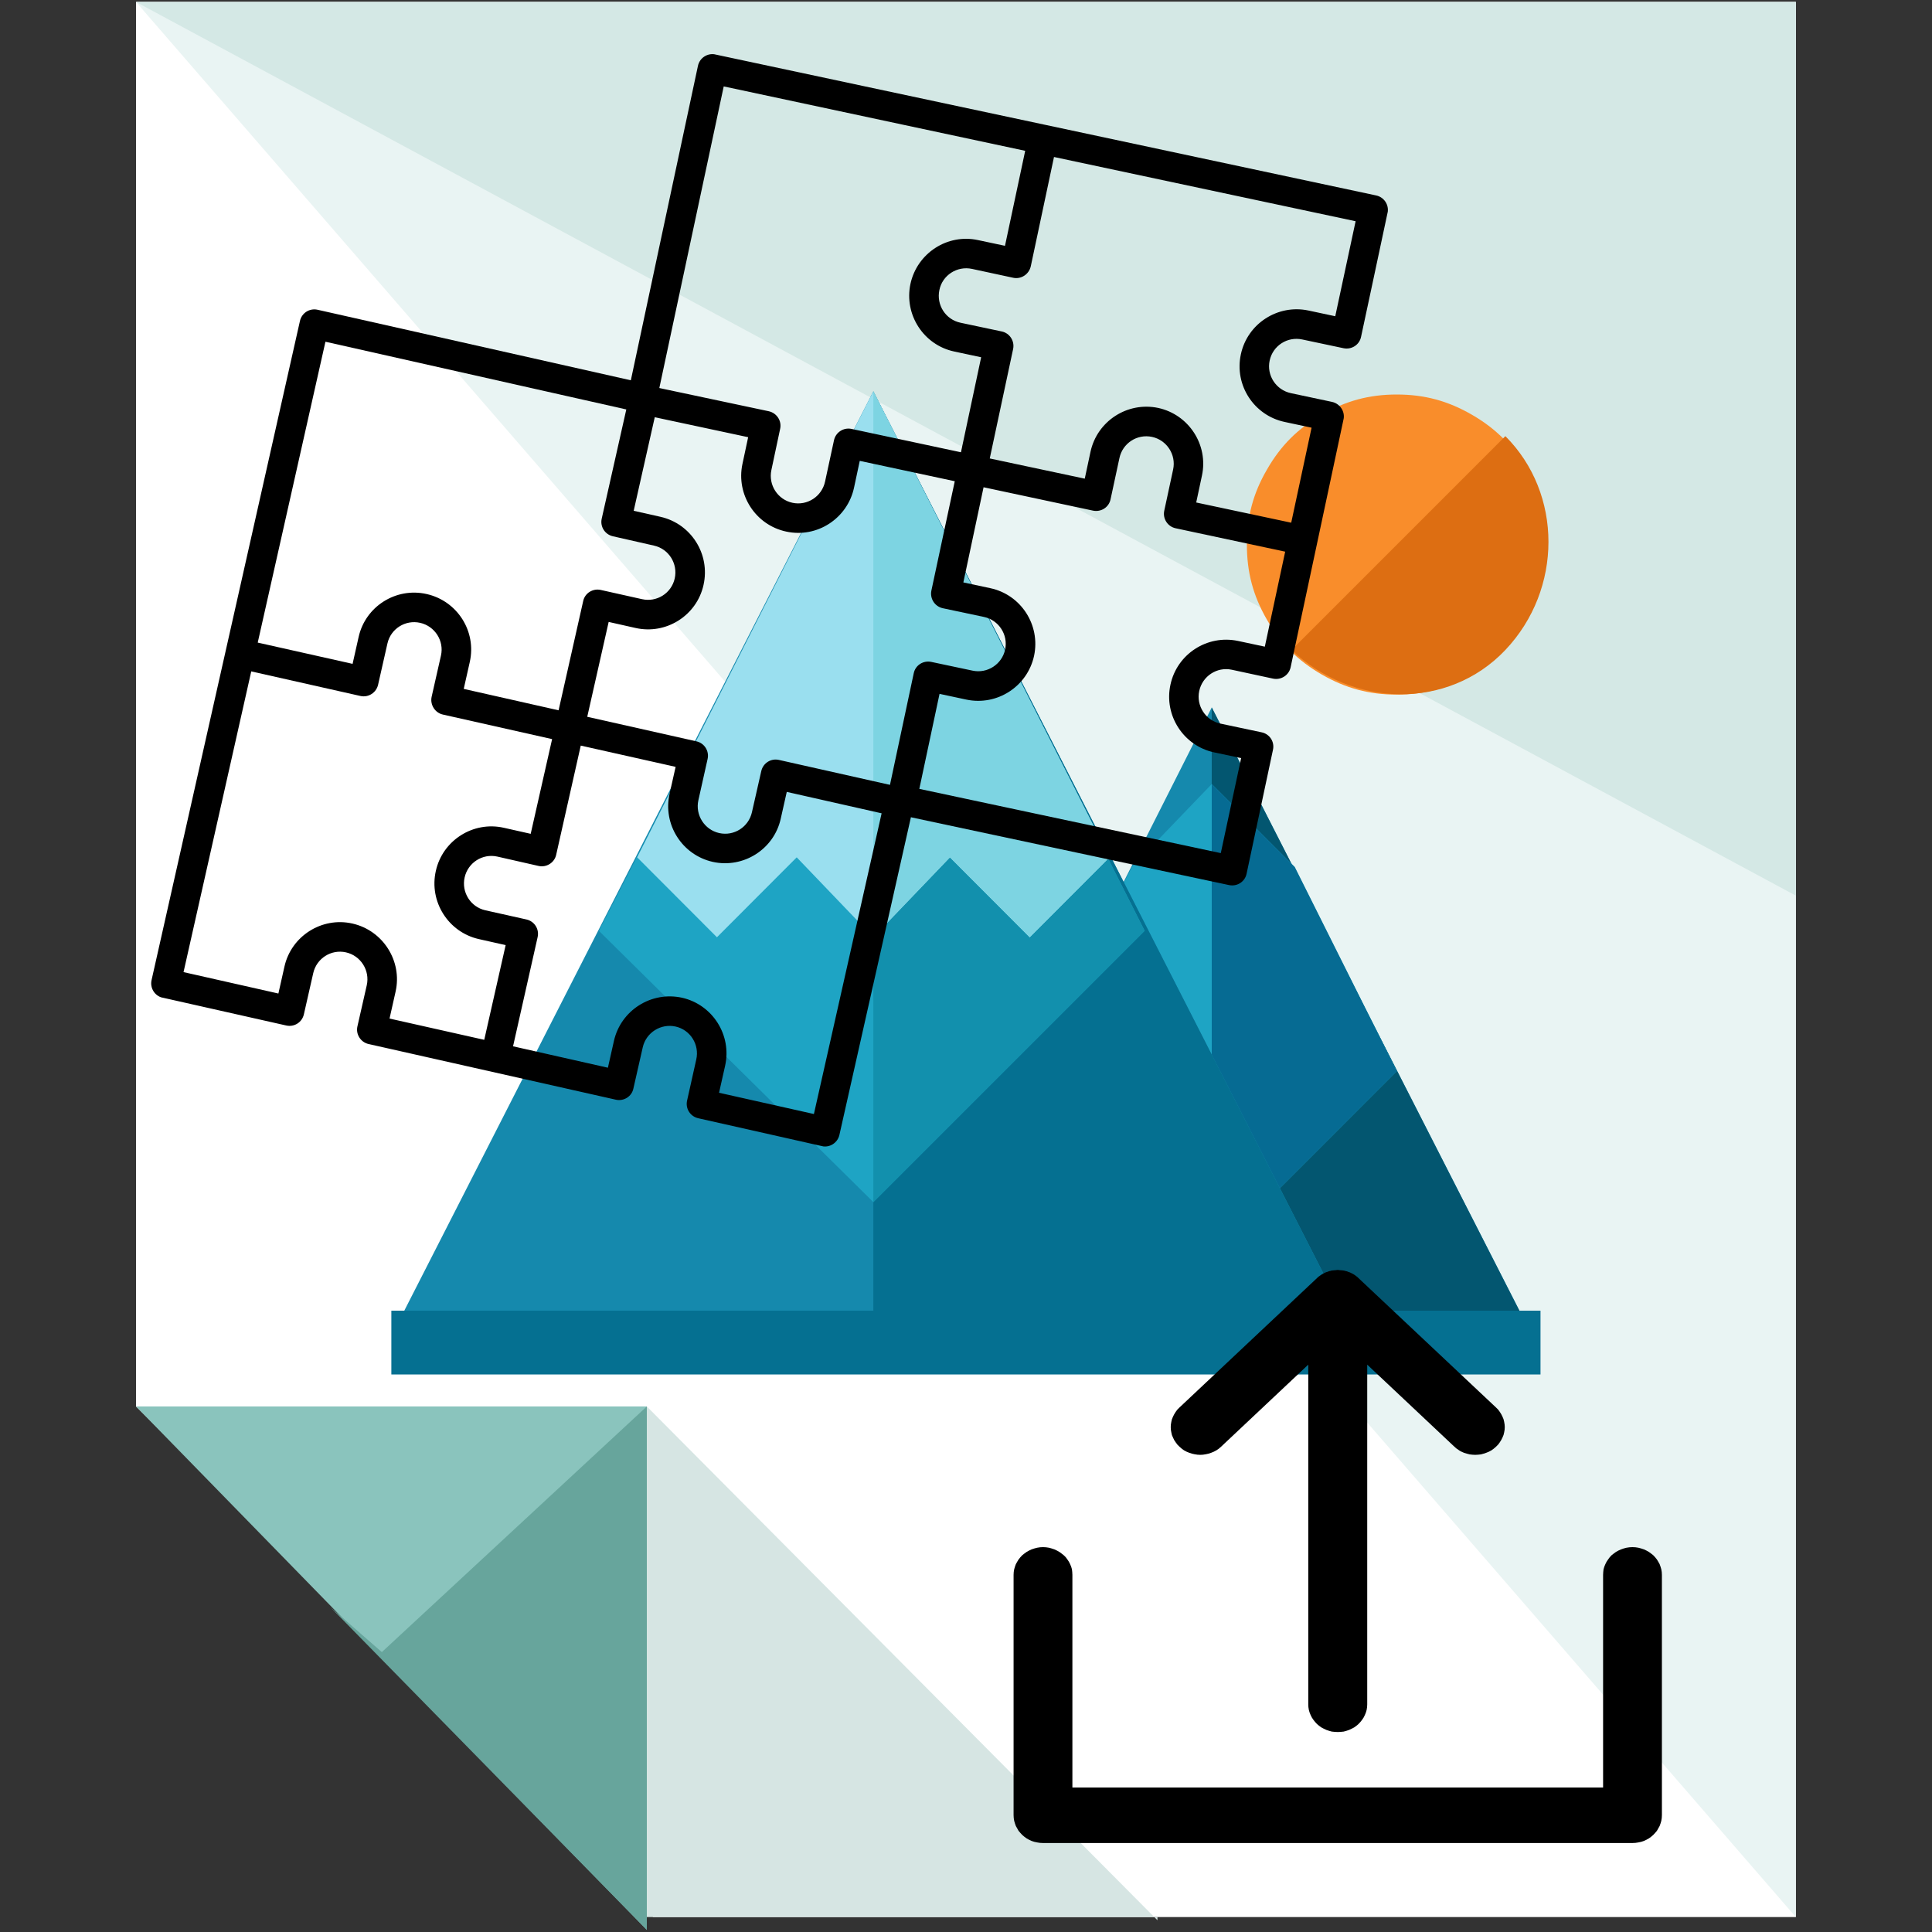 <?xml version="1.0" encoding="UTF-8"?>
<!DOCTYPE svg PUBLIC "-//W3C//DTD SVG 1.1//EN" "http://www.w3.org/Graphics/SVG/1.1/DTD/svg11.dtd">
<svg version="1.2" width="128.11mm" height="128.11mm" viewBox="0 0 12811 12811" preserveAspectRatio="xMidYMid" fill-rule="evenodd" stroke-width="28.222" stroke-linejoin="round" xmlns="http://www.w3.org/2000/svg" xmlns:ooo="http://xml.openoffice.org/svg/export" xmlns:xlink="http://www.w3.org/1999/xlink" xmlns:presentation="http://sun.com/xmlns/staroffice/presentation" xmlns:smil="http://www.w3.org/2001/SMIL20/" xmlns:anim="urn:oasis:names:tc:opendocument:xmlns:animation:1.0" xml:space="preserve">
 <rect x="0" y="0" width="12811" height="12811" fill="#333333" stroke="none"/>
 <defs class="ClipPathGroup">
  <clipPath id="presentation_clip_path" clipPathUnits="userSpaceOnUse">
   <rect x="0" y="0" width="12811" height="12811"/>
  </clipPath>
  <clipPath id="presentation_clip_path_shrink" clipPathUnits="userSpaceOnUse">
   <rect x="12" y="12" width="12786" height="12786"/>
  </clipPath>
 </defs>
 <defs class="TextShapeIndex">
  <g ooo:slide="id1" ooo:id-list="id3 id4 id5 id6 id7"/>
 </defs>
 <defs class="EmbeddedBulletChars">
  <g id="bullet-char-template-57356" transform="scale(0,-0)">
   <path d="M 580,1141 L 1163,571 580,0 -4,571 580,1141 Z"/>
  </g>
  <g id="bullet-char-template-57354" transform="scale(0,-0)">
   <path d="M 8,1128 L 1137,1128 1137,0 8,0 8,1128 Z"/>
  </g>
  <g id="bullet-char-template-10146" transform="scale(0,-0)">
   <path d="M 174,0 L 602,739 174,1481 1456,739 174,0 Z M 1358,739 L 309,1346 659,739 1358,739 Z"/>
  </g>
  <g id="bullet-char-template-10132" transform="scale(0,-0)">
   <path d="M 2015,739 L 1276,0 717,0 1260,543 174,543 174,936 1260,936 717,1481 1274,1481 2015,739 Z"/>
  </g>
  <g id="bullet-char-template-10007" transform="scale(0,-0)">
   <path d="M 0,-2 C -7,14 -16,27 -25,37 L 356,567 C 262,823 215,952 215,954 215,979 228,992 255,992 264,992 276,990 289,987 310,991 331,999 354,1012 L 381,999 492,748 772,1049 836,1024 860,1049 C 881,1039 901,1025 922,1006 886,937 835,863 770,784 769,783 710,716 594,584 L 774,223 C 774,196 753,168 711,139 L 727,119 C 717,90 699,76 672,76 641,76 570,178 457,381 L 164,-76 C 142,-110 111,-127 72,-127 30,-127 9,-110 8,-76 1,-67 -2,-52 -2,-32 -2,-23 -1,-13 0,-2 Z"/>
  </g>
  <g id="bullet-char-template-10004" transform="scale(0,-0)">
   <path d="M 285,-33 C 182,-33 111,30 74,156 52,228 41,333 41,471 41,549 55,616 82,672 116,743 169,778 240,778 293,778 328,747 346,684 L 369,508 C 377,444 397,411 428,410 L 1163,1116 C 1174,1127 1196,1133 1229,1133 1271,1133 1292,1118 1292,1087 L 1292,965 C 1292,929 1282,901 1262,881 L 442,47 C 390,-6 338,-33 285,-33 Z"/>
  </g>
  <g id="bullet-char-template-9679" transform="scale(0,-0)">
   <path d="M 813,0 C 632,0 489,54 383,161 276,268 223,411 223,592 223,773 276,916 383,1023 489,1130 632,1184 813,1184 992,1184 1136,1130 1245,1023 1353,916 1407,772 1407,592 1407,412 1353,268 1245,161 1136,54 992,0 813,0 Z"/>
  </g>
  <g id="bullet-char-template-8226" transform="scale(0,-0)">
   <path d="M 346,457 C 273,457 209,483 155,535 101,586 74,649 74,723 74,796 101,859 155,911 209,963 273,989 346,989 419,989 480,963 531,910 582,859 608,796 608,723 608,648 583,586 532,535 482,483 420,457 346,457 Z"/>
  </g>
  <g id="bullet-char-template-8211" transform="scale(0,-0)">
   <path d="M -4,459 L 1135,459 1135,606 -4,606 -4,459 Z"/>
  </g>
  <g id="bullet-char-template-61548" transform="scale(0,-0)">
   <path d="M 173,740 C 173,903 231,1043 346,1159 462,1274 601,1332 765,1332 928,1332 1067,1274 1183,1159 1299,1043 1357,903 1357,740 1357,577 1299,437 1183,322 1067,206 928,148 765,148 601,148 462,206 346,322 231,437 173,577 173,740 Z"/>
  </g>
 </defs>
 <defs class="TextEmbeddedBitmaps"/>
 <g>
  <g id="id2" class="Master_Slide">
   <g id="bg-id2" class="Background"/>
   <g id="bo-id2" class="BackgroundObjects"/>
  </g>
 </g>
 <g class="SlideGroup">
  <g>
   <g id="container-id1">
    <g id="id1" class="Slide" clip-path="url(#presentation_clip_path)">
     <g class="Page">
      <g class="Graphic">
       <g id="id3">
        <rect class="BoundingBox" stroke="none" fill="none" x="0" y="0" width="12811" height="12811"/>
        <path fill="rgb(255,255,255)" stroke="none" d="M 902,13 L 902,9326 4331,12712 11908,12712 11908,13 902,13 Z"/>
        <path fill="rgb(233,244,243)" stroke="none" d="M 11908,12712 L 11908,13 902,13 Z"/>
        <path fill="rgb(212,232,229)" stroke="none" d="M 11908,5939 L 11908,13 902,13 Z"/>
        <path fill="rgb(214,229,227)" stroke="none" d="M 7675,12733 L 7654,12712 7675,12712 7675,12733 Z M 4289,9326 L 4289,12712 7654,12712 4289,9326 Z"/>
        <path fill="rgb(138,196,189)" stroke="none" d="M 902,9326 L 4289,12797 4289,9326 902,9326 Z"/>
        <path fill="rgb(103,165,156)" stroke="none" d="M 2193,10659 L 4289,12797 4289,9326 2532,10955 2193,10659 Z"/>
        <path fill="rgb(21,137,173)" stroke="none" d="M 10194,8924 L 8035,9093 5897,8924 8035,4691 10194,8924 Z"/>
        <path fill="rgb(3,86,112)" stroke="none" d="M 8035,4691 L 10194,8924 8035,9093 Z"/>
        <path fill="rgb(30,164,196)" stroke="none" d="M 8035,8331 L 9262,7103 8585,5749 8035,5199 7506,5749 6807,7103 8035,8331 Z"/>
        <path fill="rgb(6,107,147)" stroke="none" d="M 8035,8331 L 9262,7103 8585,5749 8035,5199 Z"/>
        <path fill="rgb(21,137,173)" stroke="none" d="M 8966,8818 L 5791,9093 2616,8818 5791,2595 8966,8818 Z"/>
        <path fill="rgb(5,112,145)" stroke="none" d="M 5791,2595 L 8966,8818 5791,9093 Z"/>
        <path fill="rgb(30,164,196)" stroke="none" d="M 5791,7971 L 7590,6172 6574,4162 5791,3357 5008,4162 3971,6172 5791,7971 Z"/>
        <path fill="rgb(18,144,173)" stroke="none" d="M 5791,7971 L 7590,6172 6574,4162 5791,3357 Z"/>
        <path fill="rgb(154,223,239)" stroke="none" d="M 6299,5685 L 6828,6215 7357,5685 5791,2595 4225,5685 4754,6215 5283,5685 5791,6215 6299,5685 Z"/>
        <path fill="rgb(125,212,226)" stroke="none" d="M 5791,6215 L 6299,5685 6828,6215 7357,5685 5791,2595 Z"/>
        <path fill="rgb(5,112,145)" stroke="none" d="M 6405,9114 L 2595,9114 2595,8691 10215,8691 10215,9114 6405,9114 Z"/>
        <path fill="rgb(249,141,43)" stroke="none" d="M 10257,3611 C 10257,3794 10215,3950 10124,4109 10032,4267 9918,4381 9760,4473 9601,4564 9445,4606 9262,4606 9079,4606 8923,4564 8765,4473 8606,4381 8492,4267 8401,4109 8309,3950 8268,3794 8268,3611 8268,3428 8309,3272 8401,3114 8492,2955 8606,2841 8765,2750 8923,2658 9079,2616 9262,2616 9445,2616 9601,2658 9760,2750 9918,2841 10032,2955 10124,3114 10215,3272 10257,3428 10257,3611 L 10257,3611 Z"/>
        <path fill="rgb(221,110,18)" stroke="none" d="M 9982,2892 C 10363,3273 10363,3908 9982,4310 9601,4712 8966,4691 8564,4310 Z"/>
       </g>
      </g>
      <g class="Group">
       <g class="com.sun.star.drawing.PolyPolygonShape">
        <g id="id4">
         <rect class="BoundingBox" stroke="none" fill="none" x="7763" y="8420" width="2216" height="3067"/>
         <path fill="rgb(0,0,0)" stroke="none" d="M 9920,9333 L 9008,8475 9005,8472 9002,8469 8998,8466 8996,8464 8994,8463 8993,8462 8993,8462 8991,8461 8989,8459 8989,8459 8988,8458 8979,8452 8971,8447 8970,8447 8969,8446 8968,8446 8967,8445 8965,8444 8963,8443 8962,8443 8961,8442 8958,8441 8956,8440 8955,8439 8954,8439 8953,8438 8952,8438 8950,8437 8948,8436 8947,8436 8946,8435 8943,8435 8942,8434 8941,8434 8940,8434 8939,8433 8938,8433 8937,8432 8927,8429 8923,8428 8921,8428 8918,8427 8916,8426 8913,8426 8912,8425 8911,8425 8910,8425 8909,8425 8906,8425 8904,8424 8902,8424 8901,8424 8900,8424 8898,8424 8897,8423 8896,8423 8895,8423 8894,8423 8892,8423 8890,8423 8880,8422 8875,8421 8871,8421 8866,8421 8861,8422 8851,8423 8849,8423 8847,8423 8846,8423 8845,8423 8844,8423 8843,8424 8841,8424 8840,8424 8839,8424 8837,8424 8835,8425 8832,8425 8831,8425 8830,8425 8829,8425 8828,8426 8825,8426 8823,8427 8820,8428 8818,8428 8814,8429 8812,8430 8809,8431 8805,8432 8803,8433 8801,8434 8800,8434 8798,8435 8795,8435 8794,8436 8793,8436 8791,8437 8789,8438 8788,8438 8787,8439 8786,8439 8785,8440 8783,8441 8780,8442 8779,8442 8778,8443 8774,8445 8773,8446 8772,8447 8771,8447 8769,8448 8766,8450 8762,8452 8761,8453 8760,8454 8758,8455 8756,8457 8755,8457 8754,8458 8752,8459 8750,8461 8748,8462 8748,8462 8747,8463 8745,8464 8743,8466 8739,8469 8736,8472 8733,8475 8733,8475 7821,9333 7807,9347 7796,9362 7786,9378 7778,9394 7771,9411 7767,9428 7764,9446 7763,9463 7764,9481 7767,9498 7771,9516 7778,9532 7786,9549 7796,9564 7807,9579 7821,9593 7836,9606 7851,9617 7868,9626 7885,9633 7903,9639 7921,9643 7940,9646 7959,9647 7977,9646 7996,9643 8014,9639 8032,9633 8049,9626 8066,9617 8082,9606 8097,9593 8675,9049 8675,11302 8676,11320 8679,11339 8684,11356 8691,11373 8699,11389 8709,11404 8720,11418 8733,11432 8746,11443 8761,11454 8778,11463 8795,11471 8813,11477 8831,11482 8851,11484 8871,11485 8890,11484 8910,11482 8928,11477 8946,11471 8963,11463 8980,11454 8995,11443 9008,11432 9021,11418 9032,11404 9042,11389 9050,11373 9057,11356 9062,11339 9065,11320 9066,11302 9066,9049 9644,9593 9652,9600 9659,9606 9667,9611 9675,9617 9683,9622 9691,9626 9700,9630 9709,9634 9726,9639 9745,9644 9763,9646 9782,9647 9801,9646 9820,9644 9838,9639 9856,9633 9873,9626 9890,9617 9905,9606 9920,9593 9934,9579 9945,9564 9955,9548 9963,9532 9970,9515 9974,9498 9977,9481 9978,9463 9977,9446 9974,9428 9970,9411 9963,9394 9955,9378 9945,9362 9934,9347 9920,9333 Z"/>
        </g>
       </g>
       <g class="com.sun.star.drawing.PolyPolygonShape">
        <g id="id5">
         <rect class="BoundingBox" stroke="none" fill="none" x="6720" y="10259" width="4302" height="1964"/>
         <path fill="rgb(0,0,0)" stroke="none" d="M 10825,10259 L 10805,10260 10785,10263 10766,10268 10749,10274 10731,10282 10715,10291 10700,10302 10686,10313 10674,10326 10663,10341 10653,10356 10645,10372 10638,10389 10633,10406 10631,10424 10630,10443 10630,11853 7111,11853 7111,10443 7110,10424 7108,10406 7103,10389 7096,10372 7088,10356 7078,10341 7067,10326 7054,10313 7040,10302 7025,10291 7009,10282 6992,10274 6974,10268 6956,10263 6936,10260 6916,10259 6896,10260 6877,10263 6858,10268 6840,10274 6823,10282 6807,10291 6792,10302 6778,10313 6766,10326 6754,10341 6745,10356 6736,10372 6730,10389 6725,10406 6722,10424 6721,10443 6721,12036 6722,12055 6725,12074 6730,12091 6736,12108 6745,12124 6754,12140 6766,12154 6778,12167 6792,12179 6807,12190 6823,12199 6840,12207 6858,12213 6877,12217 6896,12220 6916,12221 10825,12221 10845,12220 10864,12217 10883,12213 10901,12207 10918,12199 10934,12190 10949,12179 10963,12167 10975,12154 10987,12140 10996,12124 11005,12108 11011,12091 11016,12074 11019,12055 11020,12036 11020,10443 11019,10424 11016,10406 11011,10389 11005,10372 10996,10356 10987,10341 10975,10326 10963,10313 10949,10302 10934,10291 10918,10282 10901,10274 10883,10268 10864,10263 10845,10260 10825,10259 Z"/>
        </g>
       </g>
      </g>
      <g class="Group">
       <g class="Graphic">
        <g id="id6">
         <rect class="BoundingBox" stroke="none" fill="none" x="983" y="2032" width="5590" height="5591"/>
         <defs>
          <clipPath id="clip_path_1" clipPathUnits="userSpaceOnUse">
           <path d="M 983,6594 L 2010,2032 6572,3059 5545,7621 983,6594 Z"/>
          </clipPath>
         </defs>
         <g clip-path="url(#clip_path_1)">
          <path fill="rgb(0,0,0)" stroke="none" d="M 1989,2128 L 1005,6499 C 993,6551 1026,6604 1078,6616 L 1898,6800 C 1951,6812 2003,6779 2015,6726 L 2077,6453 C 2099,6355 2196,6293 2294,6315 2392,6337 2454,6435 2432,6533 L 2370,6806 C 2358,6859 2392,6911 2444,6923 L 4083,7292 C 4136,7304 4189,7271 4200,7218 L 4262,6945 C 4284,6847 4382,6785 4480,6807 4578,6829 4639,6927 4617,7025 L 4556,7298 C 4544,7351 4577,7403 4630,7415 L 5449,7600 C 5502,7612 5554,7578 5566,7526 L 6058,5340 C 6070,5288 6037,5235 5984,5223 L 5165,5039 C 5112,5027 5060,5060 5048,5113 L 4986,5386 C 4964,5484 4867,5546 4769,5524 4671,5502 4609,5404 4631,5306 L 4692,5033 C 4704,4980 4671,4928 4619,4916 L 3894,4753 4036,4124 4214,4164 C 4417,4210 4620,4082 4665,3879 4711,3675 4583,3473 4380,3427 L 4202,3387 4365,2663 C 4377,2610 4344,2558 4291,2546 L 2106,2054 C 2053,2042 2001,2075 1989,2128 L 1989,2128 Z M 4480,5085 L 4440,5263 C 4394,5466 4522,5669 4726,5715 4929,5760 5132,5632 5177,5429 L 5217,5251 5846,5393 5397,7387 4768,7246 4808,7068 C 4854,6865 4726,6662 4523,6616 4319,6571 4117,6699 4071,6902 L 4031,7080 3402,6938 3565,6214 C 3577,6161 3544,6109 3491,6097 L 3218,6036 C 3120,6014 3059,5916 3081,5818 3103,5720 3200,5658 3298,5680 L 3571,5742 C 3624,5754 3677,5720 3688,5668 L 3851,4944 4480,5085 4480,5085 Z M 2862,4621 C 2851,4673 2884,4726 2936,4738 L 3661,4901 3519,5529 3341,5489 C 3138,5443 2935,5572 2890,5775 2844,5978 2972,6181 3175,6227 L 3353,6267 3211,6895 2583,6754 2623,6576 C 2669,6373 2540,6170 2337,6124 2134,6078 1931,6207 1886,6410 L 1846,6588 1217,6446 1666,4452 2390,4615 C 2443,4627 2495,4593 2507,4541 L 2569,4267 C 2591,4169 2688,4108 2786,4130 2884,4152 2946,4250 2924,4347 L 2862,4621 2862,4621 Z M 4153,2715 L 3990,3439 C 3978,3492 4011,3544 4064,3556 L 4337,3618 C 4435,3640 4496,3738 4474,3836 4452,3934 4355,3995 4257,3973 L 3984,3912 C 3931,3900 3878,3933 3867,3986 L 3704,4710 3075,4568 3115,4390 C 3161,4187 3033,3985 2829,3939 2626,3893 2423,4021 2378,4224 L 2338,4402 1709,4261 2158,2266 4153,2715 4153,2715 Z"/>
         </g>
        </g>
       </g>
       <g class="Graphic">
        <g id="id7">
         <rect class="BoundingBox" stroke="none" fill="none" x="3672" y="341" width="5551" height="5550"/>
         <defs>
          <clipPath id="clip_path_2" clipPathUnits="userSpaceOnUse">
           <path d="M 9221,1316 L 4648,341 3673,4914 8246,5890 9221,1316 Z"/>
          </clipPath>
         </defs>
         <g clip-path="url(#clip_path_2)">
          <path fill="rgb(0,0,0)" stroke="none" d="M 4744,361 L 9125,1296 C 9178,1307 9212,1359 9201,1412 L 9025,2234 C 9014,2287 8962,2320 8909,2309 L 8635,2251 C 8537,2230 8440,2292 8419,2391 8398,2489 8461,2586 8560,2607 L 8833,2665 C 8886,2677 8920,2729 8909,2781 L 8558,4425 C 8547,4477 8495,4511 8442,4500 L 8168,4441 C 8070,4420 7973,4483 7952,4582 7931,4680 7994,4777 8092,4798 L 8366,4856 C 8419,4867 8453,4919 8441,4972 L 8266,5794 C 8255,5847 8203,5880 8150,5869 L 5959,5402 C 5906,5391 5873,5339 5884,5286 L 6059,4464 C 6070,4411 6122,4378 6175,4389 L 6449,4447 C 6547,4468 6644,4405 6665,4307 6686,4209 6623,4112 6525,4091 L 6251,4033 C 6198,4021 6165,3969 6176,3916 L 6331,3191 5701,3056 5663,3234 C 5619,3438 5418,3569 5214,3525 5010,3482 4880,3280 4923,3077 L 4961,2899 4236,2744 C 4183,2732 4149,2680 4160,2628 L 4628,437 C 4639,384 4691,350 4744,361 L 4744,361 Z M 6388,3862 L 6566,3900 C 6770,3943 6900,4144 6857,4348 6813,4552 6612,4682 6408,4639 L 6230,4601 6096,5231 8095,5657 8230,5027 8051,4989 C 7848,4946 7717,4744 7761,4541 7804,4337 8005,4207 8209,4250 L 8387,4288 8522,3658 7796,3503 C 7743,3492 7709,3440 7720,3387 L 7779,3113 C 7800,3015 7737,2918 7639,2897 7540,2876 7444,2939 7423,3037 L 7364,3311 C 7353,3364 7301,3397 7248,3386 L 6522,3231 6388,3862 6388,3862 Z M 6643,2198 C 6695,2209 6729,2261 6718,2314 L 6563,3040 7193,3174 7231,2996 C 7275,2792 7476,2662 7680,2705 7883,2749 8014,2950 7970,3154 L 7932,3332 8562,3466 8697,2836 8519,2798 C 8315,2755 8184,2554 8228,2350 8271,2146 8473,2016 8676,2059 L 8854,2097 8989,1467 6989,1041 6835,1766 C 6823,1819 6771,1853 6719,1842 L 6445,1783 C 6346,1762 6249,1825 6229,1923 6208,2022 6270,2119 6369,2140 L 6643,2198 6643,2198 Z M 4372,2573 L 5098,2727 C 5151,2739 5185,2791 5173,2844 L 5115,3117 C 5094,3216 5157,3313 5255,3334 5353,3355 5450,3292 5471,3193 L 5530,2920 C 5541,2867 5593,2833 5646,2844 L 6372,2999 6506,2369 6328,2331 C 6124,2288 5994,2086 6037,1883 6081,1679 6282,1548 6485,1592 L 6664,1630 6798,1000 4799,573 4372,2573 4372,2573 Z"/>
         </g>
        </g>
       </g>
      </g>
     </g>
    </g>
   </g>
  </g>
 </g>
</svg>